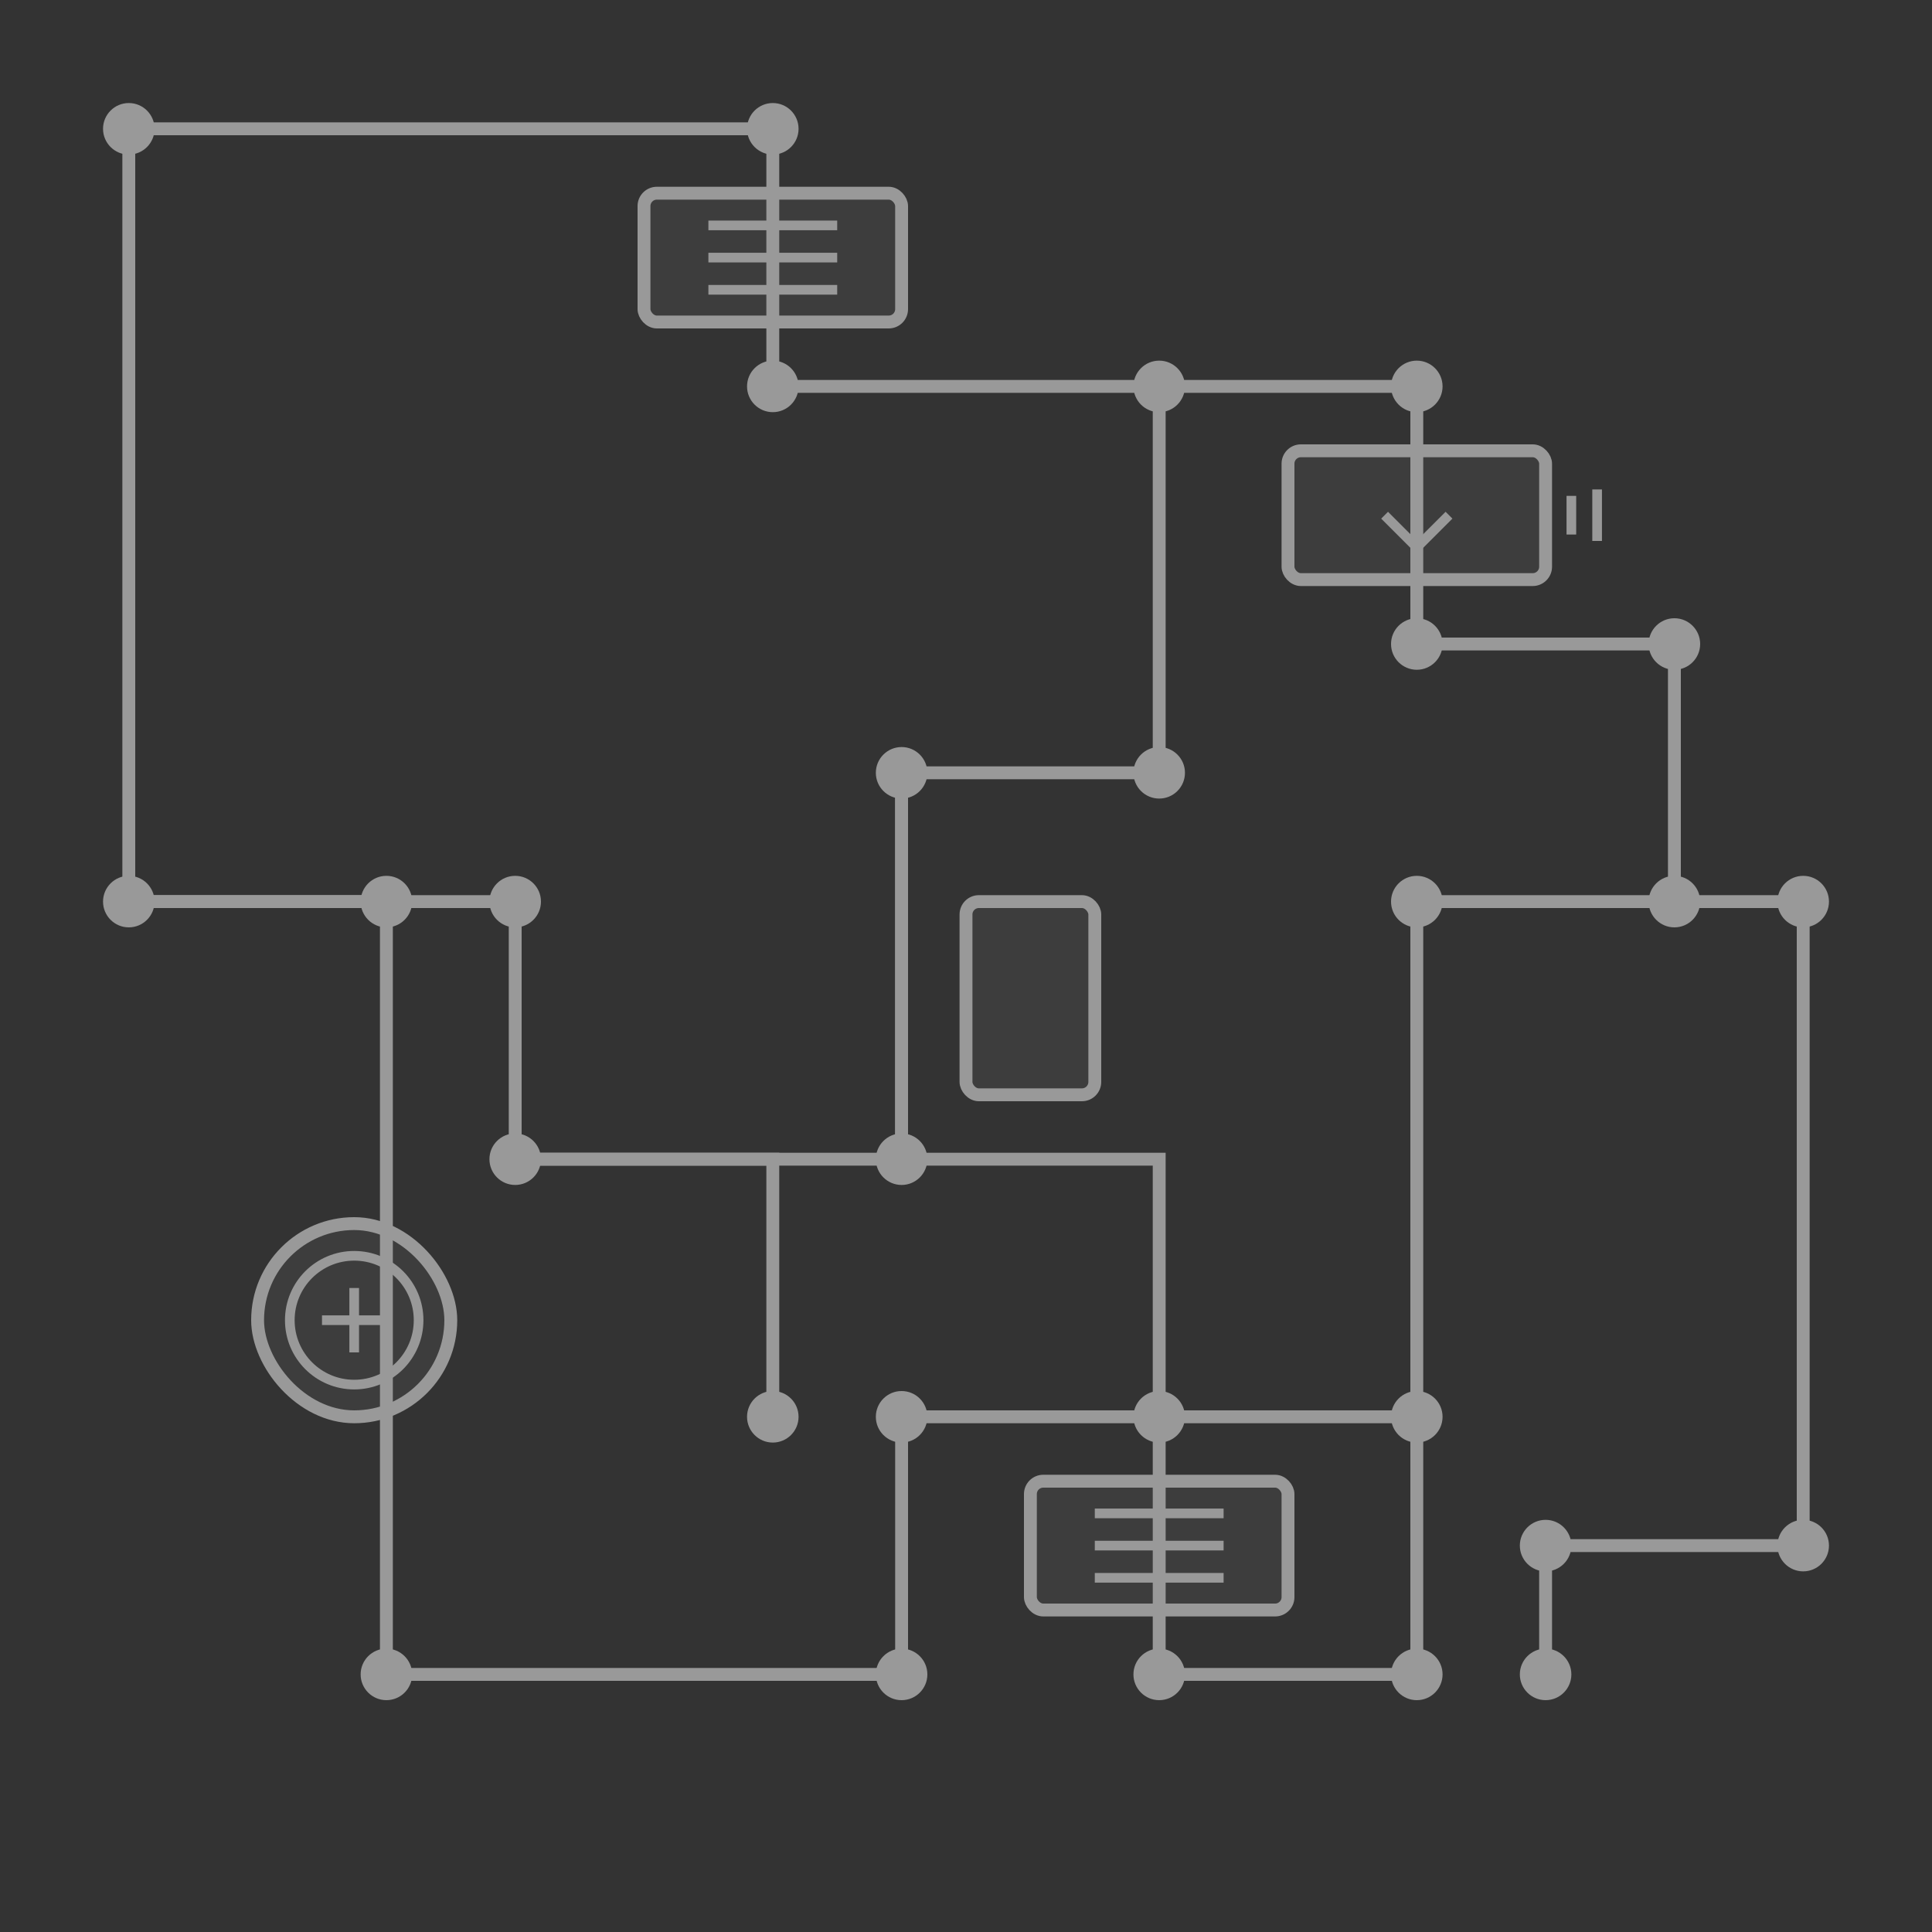 <svg width="300" height="300" viewBox="0 0 300 300" fill="none" xmlns="http://www.w3.org/2000/svg">
  <rect x="0" y="0" width="300" height="300" fill="#333333" stroke="none"/>
  <g opacity="0.5">
    <!-- Circuit Tracks -->
    <path d="M20 20H120V60H180V120H140V180H80V140H20V20Z" stroke="white" stroke-width="2" fill="none"/>
    <path d="M180 60H220V100H260V140H220V220H180V180H140V120" stroke="white" stroke-width="2" fill="none"/>
    <path d="M20 140H60V260H140V220H180V260H220V220" stroke="white" stroke-width="2" fill="none"/>
    <path d="M80 180H120V220" stroke="white" stroke-width="2" fill="none"/>
    <path d="M260 140H280V240H240V260" stroke="white" stroke-width="2" fill="none"/>
    
    <!-- Connection Points -->
    <circle cx="20" cy="20" r="4" fill="white"/>
    <circle cx="120" cy="20" r="4" fill="white"/>
    <circle cx="20" cy="140" r="4" fill="white"/>
    <circle cx="120" cy="60" r="4" fill="white"/>
    <circle cx="180" cy="60" r="4" fill="white"/>
    <circle cx="220" cy="60" r="4" fill="white"/>
    <circle cx="220" cy="100" r="4" fill="white"/>
    <circle cx="260" cy="100" r="4" fill="white"/>
    <circle cx="260" cy="140" r="4" fill="white"/>
    <circle cx="280" cy="140" r="4" fill="white"/>
    <circle cx="220" cy="140" r="4" fill="white"/>
    <circle cx="180" cy="120" r="4" fill="white"/>
    <circle cx="140" cy="120" r="4" fill="white"/>
    <circle cx="140" cy="180" r="4" fill="white"/>
    <circle cx="80" cy="180" r="4" fill="white"/>
    <circle cx="80" cy="140" r="4" fill="white"/>
    <circle cx="60" cy="140" r="4" fill="white"/>
    <circle cx="60" cy="260" r="4" fill="white"/>
    <circle cx="140" cy="260" r="4" fill="white"/>
    <circle cx="140" cy="220" r="4" fill="white"/>
    <circle cx="120" cy="220" r="4" fill="white"/>
    <circle cx="180" cy="220" r="4" fill="white"/>
    <circle cx="180" cy="260" r="4" fill="white"/>
    <circle cx="220" cy="260" r="4" fill="white"/>
    <circle cx="220" cy="220" r="4" fill="white"/>
    <circle cx="240" cy="240" r="4" fill="white"/>
    <circle cx="280" cy="240" r="4" fill="white"/>
    <circle cx="240" cy="260" r="4" fill="white"/>
    
    <!-- Chips and Components -->
    <rect x="100" y="30" width="40" height="20" rx="2" stroke="white" stroke-width="2" fill="white" fill-opacity="0.1"/>
    <rect x="200" y="70" width="40" height="20" rx="2" stroke="white" stroke-width="2" fill="white" fill-opacity="0.1"/>
    <rect x="150" y="140" width="20" height="30" rx="2" stroke="white" stroke-width="2" fill="white" fill-opacity="0.1"/>
    <rect x="40" y="190" width="30" height="30" rx="15" stroke="white" stroke-width="2" fill="white" fill-opacity="0.1"/>
    <rect x="160" y="230" width="40" height="20" rx="2" stroke="white" stroke-width="2" fill="white" fill-opacity="0.1"/>
    
    <!-- Small Details -->
    <path d="M215 80L220 85L225 80" stroke="white" stroke-width="1.5"/>
    <path d="M240 79L240 81M244 77L244 83M248 76L248 84" stroke="white" stroke-width="1.5"/>
    <path d="M110 40L130 40" stroke="white" stroke-width="1.5"/>
    <path d="M110 35L130 35" stroke="white" stroke-width="1.5"/>
    <path d="M110 45L130 45" stroke="white" stroke-width="1.5"/>
    <circle cx="55" cy="205" r="10" stroke="white" stroke-width="1.5" fill="none"/>
    <path d="M50 205H60M55 200V210" stroke="white" stroke-width="1.5"/>
    <path d="M170 240H190" stroke="white" stroke-width="1.5"/>
    <path d="M170 245H190" stroke="white" stroke-width="1.5"/>
    <path d="M170 235H190" stroke="white" stroke-width="1.5"/>
  </g>
</svg> 